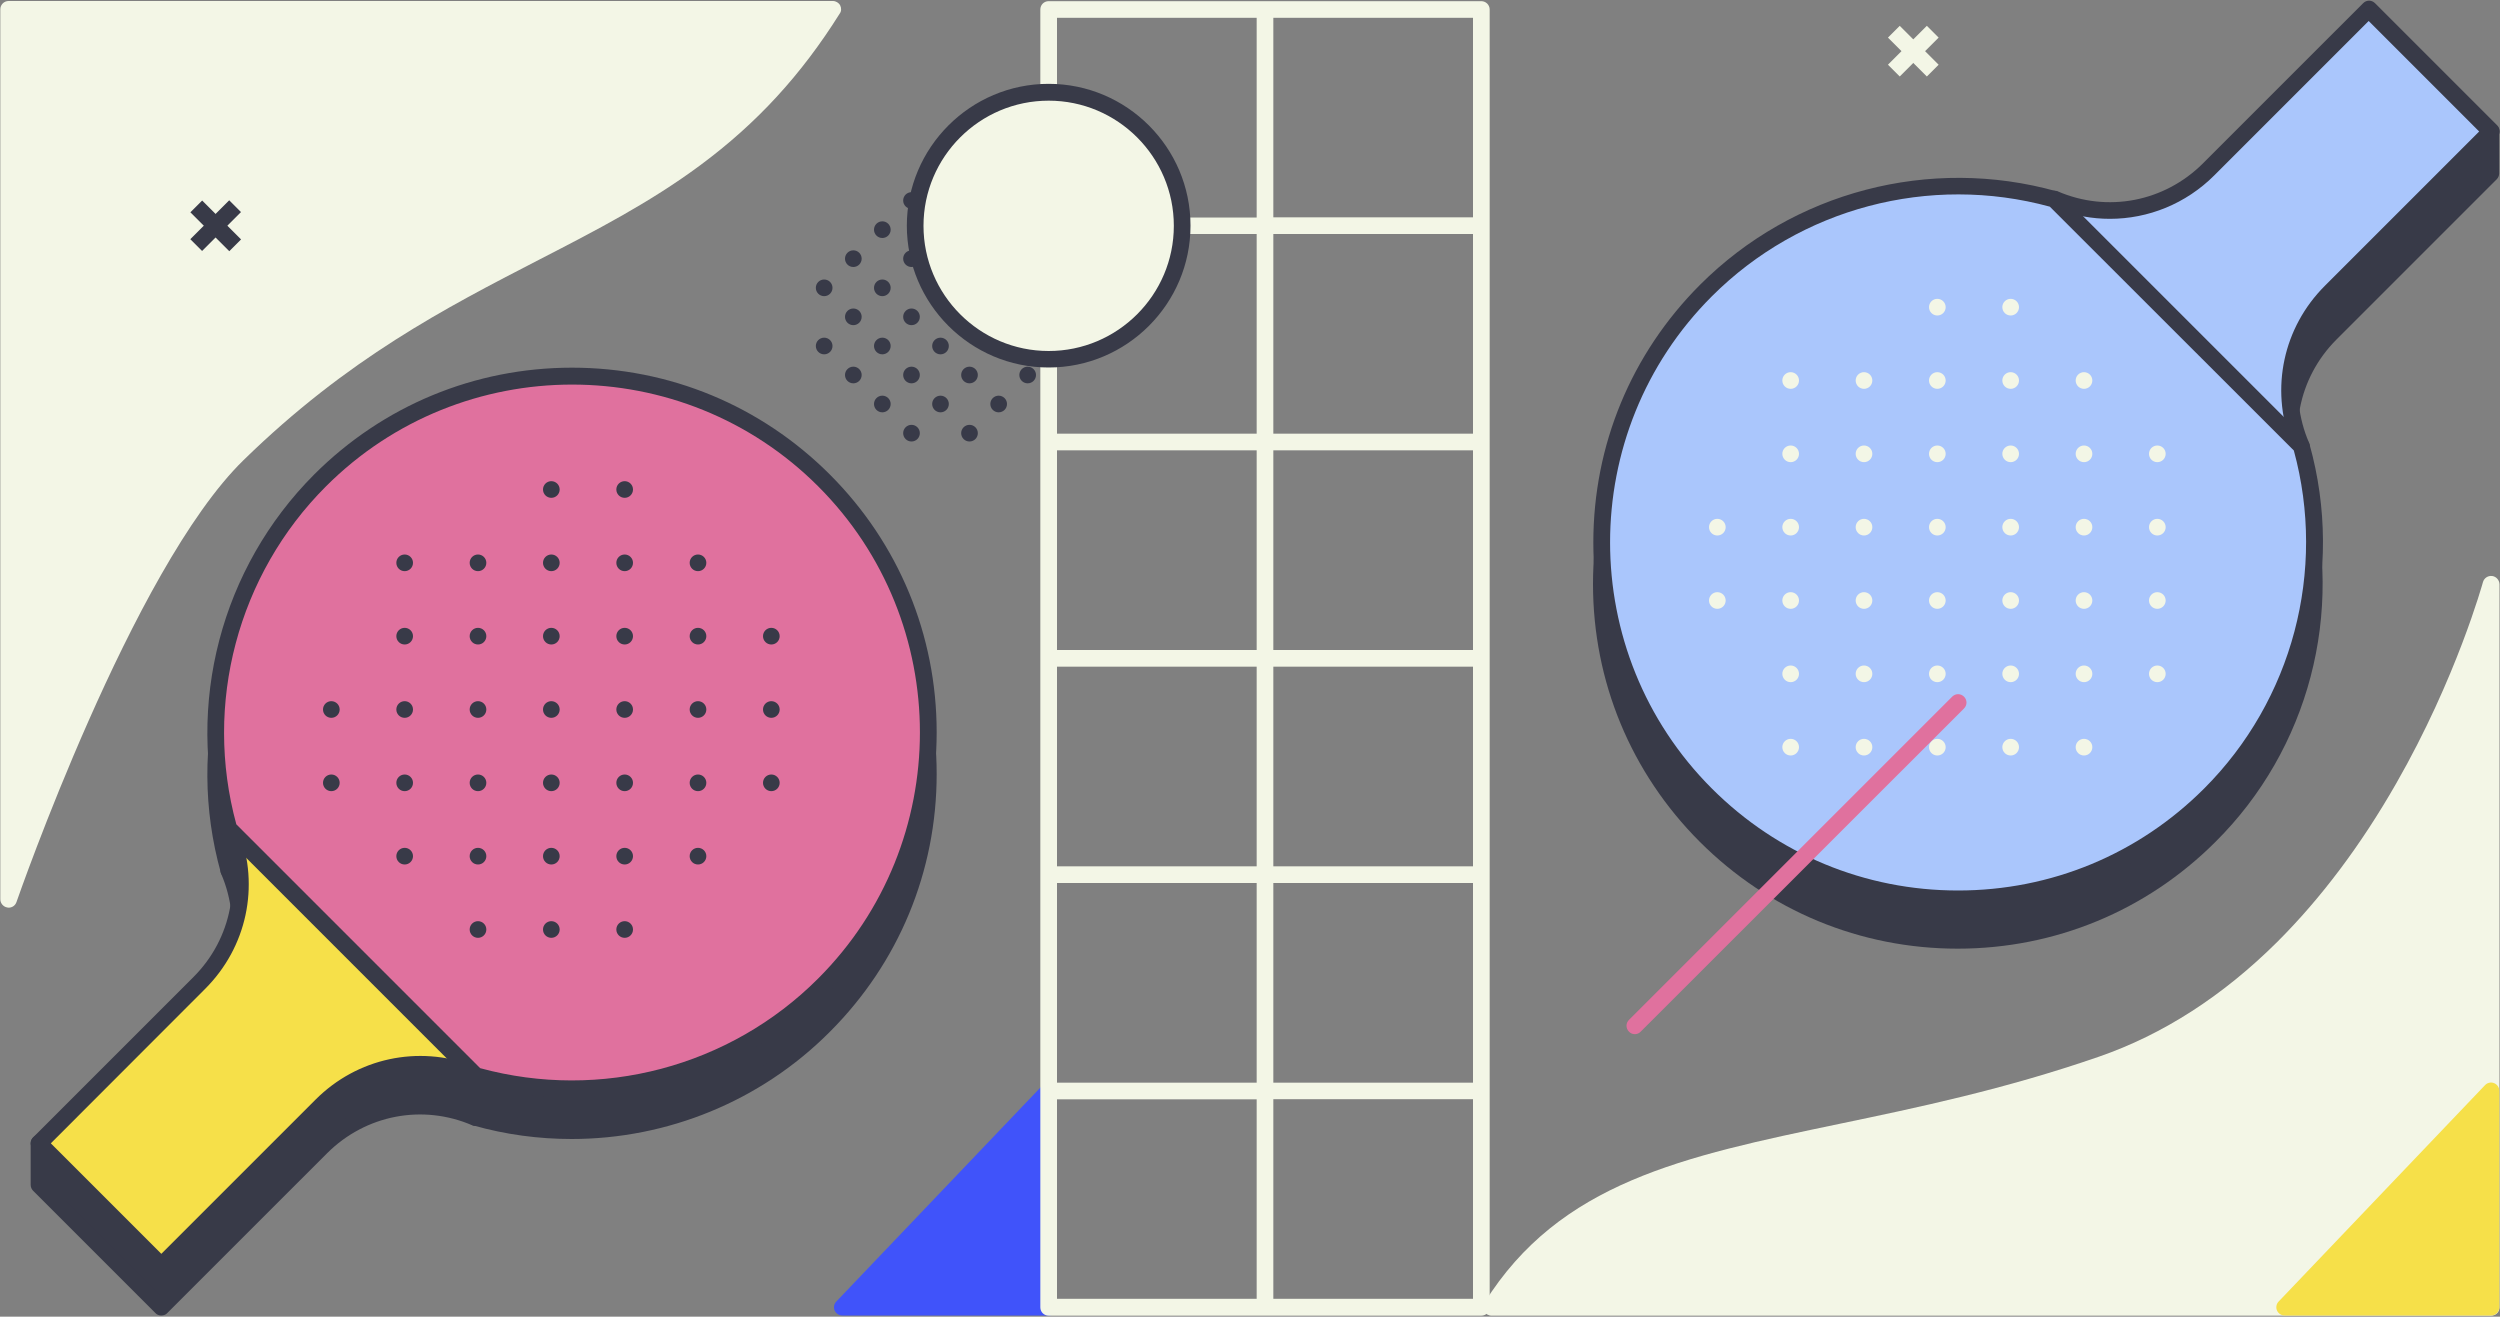 <svg xmlns="http://www.w3.org/2000/svg" xmlns:xlink="http://www.w3.org/1999/xlink" width="1500" height="790" version="1.1" viewBox="0 0 1500 790"><rect x="0" y="0" width="1500" height="790" fill="#808080" stroke="none"/><title>abstract-5</title><desc>Created with Sketch.</desc><g id="Page-1" fill="none" fill-rule="evenodd" stroke="none" stroke-width="1"><g id="abstract-5" transform="translate(-201, -145)"><g id="Group" transform="translate(201, 145)"><path id="Path" fill="#4053FA" fill-rule="nonzero" d="M631.1,649.9 C629.2,649.1 627,649.6 625.6,651.1 L501.8,780.9 C500.4,782.3 500,784.5 500.8,786.3 C501.6,788.1 503.4,789.3 505.4,789.3 L629.2,789.3 C632,789.3 634.2,787.1 634.2,784.3 L634.2,654.6 C634.2,652.5 633,650.7 631.1,649.9 Z"/><path id="Path" fill="#F3F6E6" fill-rule="nonzero" d="M1495.3,345.6 C1492.8,345.3 1490.5,346.8 1489.8,349.2 C1489.6,349.8 1474,406.7 1437.7,470.1 C1416.5,507.2 1392.4,539.2 1366.3,565.2 C1333.7,597.6 1297.8,620.7 1259.4,634 C1202.8,653.6 1150.2,664.6 1103.7,674.3 C1009.9,693.9 935.8,709.4 890.6,781.7 C889.6,783.2 889.6,785.2 890.5,786.8 C891.4,788.4 893.1,789.4 894.9,789.4 L1494.7,789.4 C1497.5,789.4 1499.7,787.2 1499.7,784.4 L1499.7,350.5 C1499.6,348 1497.7,345.9 1495.3,345.6 Z"/><path id="Path" fill="#F6E049" fill-rule="nonzero" d="M1496.5,649.9 C1494.6,649.1 1492.4,649.6 1491,651.1 L1367.2,780.9 C1365.8,782.3 1365.4,784.5 1366.2,786.3 C1367,788.1 1368.8,789.3 1370.8,789.3 L1494.6,789.3 C1497.4,789.3 1499.6,787.1 1499.6,784.3 L1499.6,654.6 C1499.6,652.5 1498.4,650.7 1496.5,649.9 Z"/><path id="Shape" fill="#F3F6E6" fill-rule="nonzero" d="M888.8,0.7 L759,0.7 L629.2,0.7 C626.4,0.7 624.2,2.9 624.2,5.7 L624.2,135.5 L624.2,265.3 L624.2,395 L624.2,524.8 L624.2,654.6 L624.2,784.4 C624.2,787.2 626.4,789.4 629.2,789.4 L759,789.4 L888.8,789.4 C891.6,789.4 893.8,787.2 893.8,784.4 L893.8,654.6 L893.8,524.8 L893.8,395 L893.8,265.2 L893.8,135.4 L893.8,5.7 C893.8,2.9 891.5,0.7 888.8,0.7 Z M883.8,260.2 L764,260.2 L764,140.4 L883.8,140.4 L883.8,260.2 Z M883.8,390 L764,390 L764,270.2 L883.8,270.2 L883.8,390 Z M883.8,519.8 L764,519.8 L764,400 L883.8,400 L883.8,519.8 Z M634.2,400 L754,400 L754,519.8 L634.2,519.8 L634.2,400 Z M634.2,270.2 L754,270.2 L754,390 L634.2,390 L634.2,270.2 Z M754,260.2 L634.2,260.2 L634.2,140.4 L754,140.4 L754,260.2 Z M634.2,529.8 L754,529.8 L754,649.6 L634.2,649.6 L634.2,529.8 Z M764,529.8 L883.8,529.8 L883.8,649.6 L764,649.6 L764,529.8 Z M883.8,130.4 L764,130.4 L764,10.7 L883.8,10.7 L883.8,130.4 Z M634.2,10.7 L754,10.7 L754,130.5 L634.2,130.5 L634.2,10.7 Z M634.2,659.6 L754,659.6 L754,751 L754,779.3 L634.2,779.3 L634.2,659.6 Z M883.8,779.3 L764,779.3 L764,751 L764,659.5 L883.8,659.5 L883.8,779.3 Z"/><g fill-rule="nonzero" transform="translate(18, 220)"><g fill="#383A48"><g transform="translate(0, 25) translate(0, 246)"><path id="Path" d="M293.7,139.5 L159.3,5.1 L119.3,31.3 L119.3,31.3 C132.9,62.9 125.9,99.6 101.6,123.9 L5.4,195 L5.4,220 L78.7,293.3 L174.9,197.1 C199.2,172.8 235.9,165.8 267.5,179.4 L267.5,179.4 L293.7,139.5 Z"/><path id="Shape" d="M78.7,298.3 C77.4,298.3 76.1,297.8 75.2,296.8 L1.9,223.5 C1,222.6 0.4,221.3 0.4,220 L0.4,195 C0.4,193.4 1.2,191.9 2.4,191 L98.3,120.1 C121.1,97.1 127.5,63.1 114.7,33.3 C113.7,31.1 114.5,28.5 116.5,27.1 L156.5,0.9 C158.5,-0.4 161.1,-0.1 162.8,1.5 L297.2,136 C298.9,137.7 299.1,140.3 297.8,142.3 L271.6,182.3 C270.3,184.3 267.7,185.1 265.4,184.2 C235.5,171.3 201.4,177.9 178.3,200.9 L82.1,297.1 C81.3,297.9 80,298.3 78.7,298.3 Z M10.4,218 L78.7,286.3 L171.3,193.7 C196.2,168.8 232.8,161 265.5,173.3 L287.2,140.2 L158.6,11.5 L125.5,33.2 C137.8,65.9 130.1,102.4 105.1,127.4 C104.9,127.6 104.7,127.7 104.5,127.9 L10.4,197.5 L10.4,218 Z"/></g><g transform="translate(0, 25) translate(106, 0)"><path id="Path" d="M370.4,370.7 C313.8,427.3 233.4,445.5 161.4,425.4 L13.3,277.3 C-6.8,205.3 11.4,124.9 68,68.3 C151.5,-15.2 286.9,-15.2 370.4,68.3 C453.9,151.8 453.9,287.2 370.4,370.7 Z"/><path id="Shape" d="M219,438.4 C199.3,438.4 179.5,435.8 160.1,430.3 C159.3,430.1 158.5,429.6 157.9,429 L9.8,280.8 C9.2,280.2 8.8,279.4 8.5,278.6 C-12.8,202.5 8.7,120.6 64.5,64.7 C105.8,23.4 160.8,0.6 219.2,0.6 C277.7,0.6 332.6,23.4 373.9,64.7 C415.2,106 438,161 438,219.4 C438,277.9 415.2,332.8 373.9,374.1 C332.4,415.8 276.3,438.4 219,438.4 Z M164.1,421 C236.4,440.7 314,420.2 366.9,367.2 C448.3,285.8 448.3,153.3 366.9,71.9 C285.5,-9.5 153,-9.5 71.6,71.9 C18.6,124.9 -1.9,202.5 17.8,274.7 L164.1,421 Z"/></g></g><g><g transform="translate(0, 245)"><path id="Path" fill="#F6E049" d="M293.7,140.4 L159.3,6 L119.3,32.2 L119.3,32.2 C132.9,63.8 125.9,100.5 101.6,124.8 L5.4,221 L78.7,294.3 L174.9,198.1 C199.2,173.8 235.9,166.8 267.5,180.4 L267.5,180.4 L293.7,140.4 Z"/><path id="Shape" fill="#383A48" d="M78.7,299.3 C77.4,299.3 76.1,298.8 75.2,297.8 L1.9,224.5 C-0.1,222.5 -0.1,219.4 1.9,217.4 L98.1,121.2 C121.1,98.2 127.7,64 114.8,34.1 C113.8,31.9 114.6,29.3 116.7,27.9 L156.7,1.7 C158.7,0.4 161.3,0.7 163,2.3 L297.4,136.7 C299.1,138.4 299.3,141 298,143 L271.8,183 C270.5,185 267.9,185.8 265.6,184.9 C235.7,172 201.6,178.6 178.5,201.6 L82.3,297.8 C81.3,298.8 80,299.3 78.7,299.3 Z M12.5,221 L78.8,287.3 L171.4,194.7 C196.3,169.8 232.9,162 265.6,174.3 L287.3,141.2 L158.6,12.4 L125.5,34.1 C137.8,66.8 130.1,103.3 105.1,128.3 L12.5,221 Z"/></g><g transform="translate(106, 0)"><path id="Path" fill="#E0719E" d="M370.4,370.7 C313.8,427.3 233.4,445.5 161.4,425.4 L13.3,277.2 C-6.8,205.2 11.4,124.8 68,68.2 C151.5,-15.3 286.9,-15.3 370.4,68.2 C453.9,151.7 453.9,287.2 370.4,370.7 Z"/><path id="Shape" fill="#383A48" d="M219,438.3 C199.3,438.3 179.5,435.7 160.1,430.2 C159.3,430 158.5,429.5 157.9,428.9 L9.8,280.8 C9.2,280.2 8.8,279.4 8.5,278.6 C-12.8,202.5 8.7,120.6 64.5,64.7 C105.8,23.4 160.8,0.6 219.2,0.6 C277.7,0.6 332.6,23.4 373.9,64.7 C415.2,106 438,161 438,219.4 C438,277.8 415.3,332.9 374,374.2 C332.4,415.8 276.3,438.3 219,438.3 Z M164.1,420.9 C236.4,440.6 314,420.1 366.9,367.1 C448.3,285.7 448.3,153.2 366.9,71.8 C285.5,-9.6 153,-9.6 71.6,71.8 C18.6,124.8 -1.9,202.4 17.8,274.6 L164.1,420.9 Z"/></g></g><g id="Oval" fill="#383A48" transform="translate(175, 68)"><circle cx="269.8" cy="93.7" r="5"/><circle cx="269.8" cy="137.7" r="5"/><circle cx="269.8" cy="181.7" r="5"/><circle cx="225.8" cy="49.7" r="5"/><circle cx="225.8" cy="93.7" r="5"/><circle cx="225.8" cy="137.7" r="5"/><circle cx="225.8" cy="181.7" r="5"/><circle cx="225.8" cy="225.7" r="5"/><circle cx="181.8" cy="5.7" r="5"/><circle cx="181.8" cy="49.7" r="5"/><circle cx="181.8" cy="93.7" r="5"/><circle cx="181.8" cy="137.7" r="5"/><circle cx="181.8" cy="181.7" r="5"/><circle cx="181.8" cy="225.7" r="5"/><circle cx="181.8" cy="269.7" r="5"/><circle cx="137.8" cy="5.7" r="5"/><circle cx="137.8" cy="49.7" r="5"/><circle cx="137.8" cy="93.7" r="5"/><circle cx="137.8" cy="137.7" r="5"/><circle cx="137.8" cy="181.7" r="5"/><circle cx="137.8" cy="225.7" r="5"/><circle cx="137.8" cy="269.7" r="5"/><circle cx="93.8" cy="49.7" r="5"/><circle cx="93.8" cy="93.7" r="5"/><circle cx="93.8" cy="137.7" r="5"/><circle cx="93.8" cy="181.7" r="5"/><circle cx="93.8" cy="225.7" r="5"/><circle cx="93.8" cy="269.7" r="5"/><circle cx="49.8" cy="49.7" r="5"/><circle cx="49.8" cy="93.7" r="5"/><circle cx="49.8" cy="137.7" r="5"/><circle cx="49.8" cy="181.7" r="5"/><circle cx="49.8" cy="225.7" r="5"/><circle cx="5.8" cy="137.7" r="5"/><circle cx="5.8" cy="181.7" r="5"/></g></g><g fill-rule="nonzero" transform="translate(955, 0)"><g id="Path" fill="#383A48"><path d="M542.3,49.8 L469,1.5 C467,0.2 464.4,0.5 462.7,2.1 L366.5,98.3 C343.5,121.3 309.3,127.9 279.4,115 C277.2,114 274.6,114.8 273.2,116.9 L247,156.9 C245.7,158.9 246,161.5 247.6,163.2 L382,297.6 C383,298.6 384.2,299.1 385.5,299.1 C386.4,299.1 387.4,298.8 388.2,298.3 L428.2,272.1 C430.2,270.8 431,268.2 430.1,265.9 C417.2,236 423.8,201.9 446.8,178.8 L543,82.6 C543.9,81.7 544.5,80.4 544.5,79.1 L544.5,54 C544.6,52.3 543.8,50.7 542.3,49.8 Z" transform="translate(0, 25)"/><path d="M430.5,266.4 C430.3,265.6 429.8,264.8 429.2,264.2 L281,116 C280.4,115.4 279.6,115 278.8,114.7 C202.7,93.4 120.8,114.9 64.9,170.7 C23.6,212 0.8,267 0.8,325.4 C0.8,383.9 23.6,438.8 64.9,480.1 C106.2,521.4 161.2,544.2 219.6,544.2 C278,544.2 333,521.4 374.3,480.1 C430.3,424.5 451.8,342.5 430.5,266.4 Z" transform="translate(0, 25)"/></g><g transform="translate(1, 0)"><g transform="translate(245, 0)"><path id="Path" fill="#AAC6FC" d="M5.3,159.5 L139.7,293.9 L179.7,267.7 L179.7,267.7 C166.1,236.1 173.1,199.4 197.4,175.1 L293.6,78.9 L220.3,5.6 L124.1,101.8 C99.8,126.1 63.1,133.1 31.5,119.5 L31.5,119.5 L5.3,159.5 Z"/><path id="Shape" fill="#383A48" d="M139.7,298.9 C138.4,298.9 137.1,298.4 136.2,297.4 L1.8,163 C0.1,161.3 -0.1,158.7 1.2,156.7 L27.4,116.7 C28.7,114.7 31.3,113.9 33.6,114.8 C63.5,127.7 97.6,121.1 120.7,98.1 L216.9,1.9 C218.9,-0.1 222,-0.1 224,1.9 L297.3,75.2 C299.3,77.2 299.3,80.3 297.3,82.3 L201.1,178.5 C178.1,201.5 171.5,235.7 184.4,265.6 C185.4,267.8 184.6,270.4 182.5,271.8 L142.5,298 C141.6,298.6 140.7,298.9 139.7,298.9 Z M11.8,158.8 L140.4,287.4 L173.5,265.7 C161.2,233 168.9,196.5 193.9,171.5 L286.5,78.9 L220.2,12.6 L127.6,105.2 C110.5,122.3 87.9,131.3 64.9,131.3 C54.4,131.3 43.7,129.4 33.5,125.5 L11.8,158.8 Z"/></g><g transform="translate(0, 106)"><path id="Path" fill="#AAC6FC" d="M67.6,68.3 C124.2,11.7 204.6,-6.5 276.6,13.6 L424.8,161.8 C444.9,233.8 426.7,314.2 370.1,370.8 C286.6,454.3 151.2,454.3 67.7,370.8 C-15.8,287.3 -15.9,151.8 67.6,68.3 Z"/><path id="Shape" fill="#383A48" d="M218.8,438.3 C160.3,438.3 105.4,415.5 64.1,374.2 C22.8,332.9 0,277.9 0,219.5 C0,161 22.8,106.1 64.1,64.8 L64.1,64.8 C119.9,9 201.9,-12.5 278,8.8 C278.8,9 279.6,9.5 280.2,10.1 L428.4,158.3 C429,158.9 429.4,159.7 429.7,160.5 C451,236.6 429.5,318.5 373.7,374.4 C332.2,415.5 277.2,438.3 218.8,438.3 Z M71.1,71.8 C-10.3,153.2 -10.3,285.7 71.1,367.1 C110.5,406.5 163,428.3 218.8,428.3 C274.6,428.3 327,406.6 366.5,367.1 C419.5,314.1 440,236.5 420.3,164.3 L273.9,18 C201.7,-1.7 124.1,18.8 71.1,71.8 L71.1,71.8 Z"/></g><circle id="Oval" cx="338.4" cy="272.3" r="5" fill="#F3F6E6"/><circle id="Oval" cx="338.4" cy="316.3" r="5" fill="#F3F6E6"/><circle id="Oval" cx="338.4" cy="360.3" r="5" fill="#F3F6E6"/><circle id="Oval" cx="338.4" cy="404.3" r="5" fill="#F3F6E6"/><circle id="Oval" cx="294.4" cy="228.3" r="5" fill="#F3F6E6"/><circle id="Oval" cx="294.4" cy="272.3" r="5" fill="#F3F6E6"/><circle id="Oval" cx="294.4" cy="316.3" r="5" fill="#F3F6E6"/><circle id="Oval" cx="294.4" cy="360.3" r="5" fill="#F3F6E6"/><circle id="Oval" cx="294.4" cy="404.3" r="5" fill="#F3F6E6"/><circle id="Oval" cx="294.4" cy="448.3" r="5" fill="#F3F6E6"/><circle id="Oval" cx="250.4" cy="184.3" r="5" fill="#F3F6E6"/><circle id="Oval" cx="250.4" cy="228.3" r="5" fill="#F3F6E6"/><circle id="Oval" cx="250.4" cy="272.3" r="5" fill="#F3F6E6"/><circle id="Oval" cx="250.4" cy="316.3" r="5" fill="#F3F6E6"/><circle id="Oval" cx="250.4" cy="360.3" r="5" fill="#F3F6E6"/><circle id="Oval" cx="250.4" cy="404.3" r="5" fill="#F3F6E6"/><circle id="Oval" cx="250.4" cy="448.3" r="5" fill="#F3F6E6"/><circle id="Oval" cx="206.4" cy="184.3" r="5" fill="#F3F6E6"/><circle id="Oval" cx="206.4" cy="228.3" r="5" fill="#F3F6E6"/><circle id="Oval" cx="206.4" cy="272.3" r="5" fill="#F3F6E6"/><circle id="Oval" cx="206.4" cy="316.3" r="5" fill="#F3F6E6"/><circle id="Oval" cx="206.4" cy="360.3" r="5" fill="#F3F6E6"/><circle id="Oval" cx="206.4" cy="404.3" r="5" fill="#F3F6E6"/><circle id="Oval" cx="206.4" cy="448.3" r="5" fill="#F3F6E6"/><circle id="Oval" cx="162.4" cy="228.3" r="5" fill="#F3F6E6"/><circle id="Oval" cx="162.4" cy="272.3" r="5" fill="#F3F6E6"/><circle id="Oval" cx="162.4" cy="316.3" r="5" fill="#F3F6E6"/><circle id="Oval" cx="162.4" cy="360.3" r="5" fill="#F3F6E6"/><circle id="Oval" cx="162.4" cy="404.3" r="5" fill="#F3F6E6"/><circle id="Oval" cx="162.4" cy="448.3" r="5" fill="#F3F6E6"/><circle id="Oval" cx="118.4" cy="228.3" r="5" fill="#F3F6E6"/><circle id="Oval" cx="118.4" cy="272.3" r="5" fill="#F3F6E6"/><circle id="Oval" cx="118.4" cy="316.3" r="5" fill="#F3F6E6"/><circle id="Oval" cx="118.4" cy="360.3" r="5" fill="#F3F6E6"/><circle id="Oval" cx="118.4" cy="404.3" r="5" fill="#F3F6E6"/><circle id="Oval" cx="118.4" cy="448.3" r="5" fill="#F3F6E6"/><circle id="Oval" cx="74.4" cy="316.3" r="5" fill="#F3F6E6"/><circle id="Oval" cx="74.4" cy="360.3" r="5" fill="#F3F6E6"/></g></g><g fill-rule="nonzero" transform="translate(489, 50)"><circle id="Oval" cx="5.5" cy="157.6" r="5" fill="#383A48"/><circle id="Oval" cx="23" cy="175" r="5" fill="#383A48"/><circle id="Oval" cx="40.4" cy="192.4" r="5" fill="#383A48"/><circle id="Oval" cx="57.9" cy="209.9" r="5" fill="#383A48"/><circle id="Oval" cx="5.5" cy="122.7" r="5" fill="#383A48"/><circle id="Oval" cx="23" cy="140.1" r="5" fill="#383A48"/><circle id="Oval" cx="40.4" cy="157.6" r="5" fill="#383A48"/><circle id="Oval" cx="57.9" cy="175" r="5" fill="#383A48"/><circle id="Oval" cx="75.3" cy="192.4" r="5" fill="#383A48"/><circle id="Oval" cx="92.7" cy="209.9" r="5" fill="#383A48"/><circle id="Oval" cx="23" cy="105.2" r="5" fill="#383A48"/><circle id="Oval" cx="40.4" cy="122.7" r="5" fill="#383A48"/><circle id="Oval" cx="57.9" cy="140.1" r="5" fill="#383A48"/><circle id="Oval" cx="75.3" cy="157.6" r="5" fill="#383A48"/><circle id="Oval" cx="92.7" cy="175" r="5" fill="#383A48"/><circle id="Oval" cx="110.2" cy="192.4" r="5" fill="#383A48"/><circle id="Oval" cx="40.4" cy="87.8" r="5" fill="#383A48"/><circle id="Oval" cx="57.9" cy="105.2" r="5" fill="#383A48"/><circle id="Oval" cx="75.3" cy="122.7" r="5" fill="#383A48"/><circle id="Oval" cx="92.7" cy="140.1" r="5" fill="#383A48"/><circle id="Oval" cx="110.2" cy="157.6" r="5" fill="#383A48"/><circle id="Oval" cx="127.6" cy="175" r="5" fill="#383A48"/><circle id="Oval" cx="57.9" cy="70.3" r="5" fill="#383A48"/><circle id="Oval" cx="75.3" cy="87.8" r="5" fill="#383A48"/><circle id="Oval" cx="92.7" cy="105.2" r="5" fill="#383A48"/><circle id="Oval" cx="110.2" cy="122.7" r="5" fill="#383A48"/><circle id="Oval" cx="127.6" cy="140.1" r="5" fill="#383A48"/><circle id="Oval" cx="145.1" cy="157.6" r="5" fill="#383A48"/><circle id="Oval" cx="75.3" cy="52.9" r="5" fill="#383A48"/><circle id="Oval" cx="92.7" cy="70.3" r="5" fill="#383A48"/><circle id="Oval" cx="110.2" cy="87.8" r="5" fill="#383A48"/><circle id="Oval" cx="127.6" cy="105.2" r="5" fill="#383A48"/><circle id="Oval" cx="145.1" cy="122.7" r="5" fill="#383A48"/><circle id="Oval" cx="162.5" cy="140.1" r="5" fill="#383A48"/><circle id="Oval" cx="92.7" cy="35.5" r="5" fill="#383A48"/><circle id="Oval" cx="110.2" cy="52.9" r="5" fill="#383A48"/><circle id="Oval" cx="127.6" cy="70.3" r="5" fill="#383A48"/><circle id="Oval" cx="145.1" cy="87.8" r="5" fill="#383A48"/><circle id="Oval" cx="162.5" cy="105.2" r="5" fill="#383A48"/><circle id="Oval" cx="179.9" cy="122.7" r="5" fill="#383A48"/><g transform="translate(55, 0)"><circle id="Oval" cx="85.2" cy="85.4" r="80.1" fill="#F3F6E6"/><path id="Shape" fill="#383A48" d="M85.2,170.5 C38.3,170.5 0.1,132.3 0.1,85.4 C0.1,38.5 38.3,0.3 85.2,0.3 C132.1,0.3 170.3,38.5 170.3,85.4 C170.3,132.3 132.1,170.5 85.2,170.5 Z M85.2,10.4 C43.8,10.4 10.1,44.1 10.1,85.5 C10.1,126.9 43.8,160.6 85.2,160.6 C126.6,160.6 160.3,126.9 160.3,85.5 C160.3,44.1 126.6,10.4 85.2,10.4 Z"/></g></g><g id="Path" transform="translate(975, 416)"><line x1="199.8" x2="5.9" y1="5.6" y2="199.5"/><path fill="#E0719E" fill-rule="nonzero" d="M5.9,204.5 C4.6,204.5 3.3,204 2.4,203 C0.4,201 0.4,197.9 2.4,195.9 L196.3,2 C198.3,0 201.4,0 203.4,2 C205.4,4 205.4,7.1 203.4,9.1 L9.4,203 C8.5,204 7.2,204.5 5.9,204.5 Z"/></g><path id="Path" fill="#F3F6E6" fill-rule="nonzero" d="M504.1,3.2 C503.2,1.6 501.5,0.6 499.7,0.6 L5.2,0.6 C2.4,0.6 0.2,2.8 0.2,5.6 L0.2,539.6 C0.2,542 2,544.1 4.4,544.5 C4.7,544.5 5,544.6 5.2,544.6 C7.3,544.6 9.2,543.3 9.9,541.2 C10.6,539.2 79.3,341.3 146.1,276.1 C208.7,215 267.1,184.9 323.5,155.8 C357.7,138.2 390,121.5 420.2,99.1 C454.2,73.9 480.7,45 503.8,8.2 C504.9,6.8 504.9,4.8 504.1,3.2 Z"/><g id="Rectangle" fill="#F3F6E6" fill-rule="nonzero" transform="translate(1132, 15)"><rect width="33" height="10" x="-.518" y="10.691" transform="translate(15.982, 15.691) rotate(-45) translate(-15.982, -15.691)"/><rect width="10" height="33" x="10.976" y="-.799" transform="translate(15.976, 15.7) rotate(-45) translate(-15.976, -15.7)"/></g><g><g transform="translate(114, 120)"><line id="Path" x1="27" x2="3.7" y1="3.8" y2="27.1"/><rect id="Rectangle" width="33" height="10" x="-1.111" y="10.375" fill="#383A48" fill-rule="nonzero" transform="translate(15.389, 15.375) rotate(-45) translate(-15.389, -15.375)"/></g><g transform="translate(114, 120)"><line id="Path" x1="3.7" x2="27" y1="3.8" y2="27.1"/><rect id="Rectangle" width="10" height="33" x="10.431" y="-.984" fill="#383A48" fill-rule="nonzero" transform="translate(15.431, 15.516) rotate(-45) translate(-15.431, -15.516)"/></g></g></g></g></g></svg>